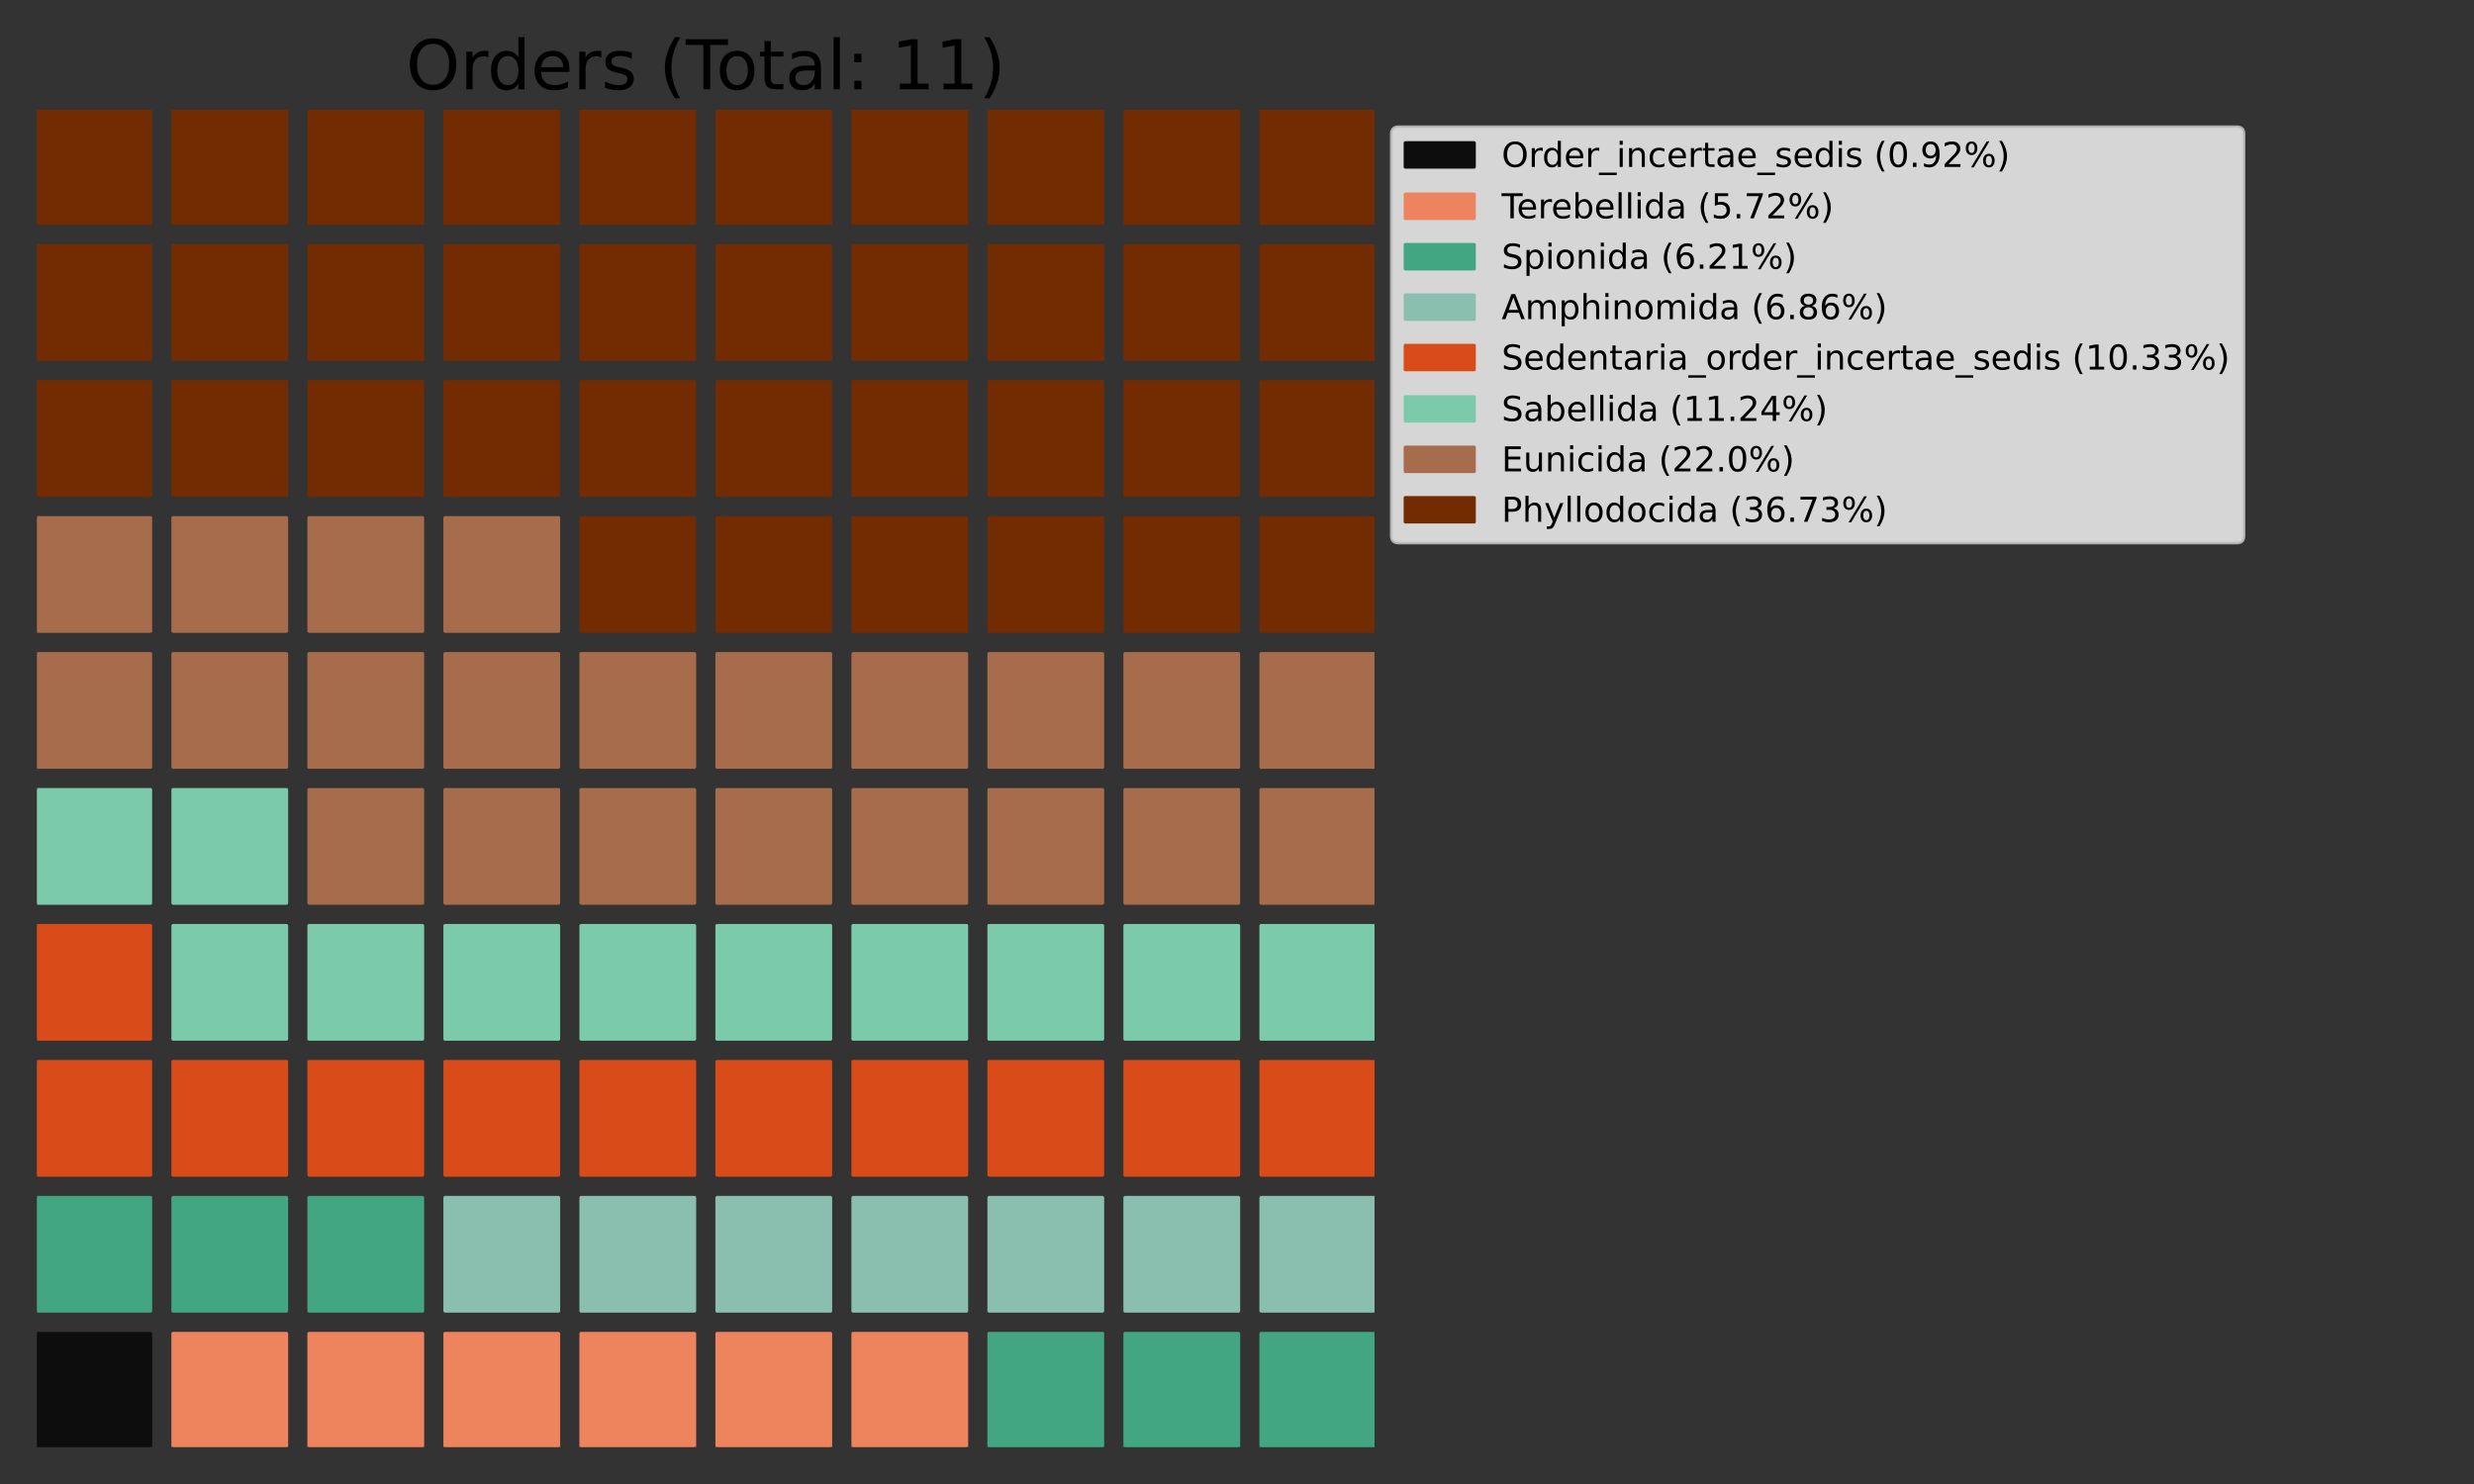 <?xml version="1.0" encoding="utf-8" standalone="no"?>
<!DOCTYPE svg PUBLIC "-//W3C//DTD SVG 1.1//EN"
  "http://www.w3.org/Graphics/SVG/1.1/DTD/svg11.dtd">
<!-- Created with matplotlib (https://matplotlib.org/) -->
<svg height="432pt" version="1.1" viewBox="0 0 720 432" width="720pt" xmlns="http://www.w3.org/2000/svg" xmlns:xlink="http://www.w3.org/1999/xlink">
 <rect x="0" y="0" width="720" height="432" fill="#333333" stroke="none"/>
 <defs>
  <style type="text/css">*{stroke-linecap:butt;stroke-linejoin:round;}</style>
 </defs>
 <g id="figure_1">
  <g id="patch_1">
   <path d="M 0 432 
L 720 432 
L 720 0 
L 0 0 
z
" style="fill:none;"/>
  </g>
  <g id="axes_1">
   <g id="patch_2">
    <path clip-path="url(#p1bc2eb3a95)" d="M 10.8 421.2 
L 43.783 421.2 
L 43.783 388.217 
L 10.8 388.217 
z
" style="fill:#0d0d0d;stroke:#0d0d0d;stroke-linejoin:miter;"/>
   </g>
   <g id="patch_3">
    <path clip-path="url(#p1bc2eb3a95)" d="M 50.38 421.2 
L 83.363 421.2 
L 83.363 388.217 
L 50.38 388.217 
z
" style="fill:#ed845e;stroke:#ed845e;stroke-linejoin:miter;"/>
   </g>
   <g id="patch_4">
    <path clip-path="url(#p1bc2eb3a95)" d="M 89.96 421.2 
L 122.943 421.2 
L 122.943 388.217 
L 89.96 388.217 
z
" style="fill:#ed845e;stroke:#ed845e;stroke-linejoin:miter;"/>
   </g>
   <g id="patch_5">
    <path clip-path="url(#p1bc2eb3a95)" d="M 129.54 421.2 
L 162.523 421.2 
L 162.523 388.217 
L 129.54 388.217 
z
" style="fill:#ed845e;stroke:#ed845e;stroke-linejoin:miter;"/>
   </g>
   <g id="patch_6">
    <path clip-path="url(#p1bc2eb3a95)" d="M 169.12 421.2 
L 202.103 421.2 
L 202.103 388.217 
L 169.12 388.217 
z
" style="fill:#ed845e;stroke:#ed845e;stroke-linejoin:miter;"/>
   </g>
   <g id="patch_7">
    <path clip-path="url(#p1bc2eb3a95)" d="M 208.7 421.2 
L 241.683 421.2 
L 241.683 388.217 
L 208.7 388.217 
z
" style="fill:#ed845e;stroke:#ed845e;stroke-linejoin:miter;"/>
   </g>
   <g id="patch_8">
    <path clip-path="url(#p1bc2eb3a95)" d="M 248.28 421.2 
L 281.263 421.2 
L 281.263 388.217 
L 248.28 388.217 
z
" style="fill:#ed845e;stroke:#ed845e;stroke-linejoin:miter;"/>
   </g>
   <g id="patch_9">
    <path clip-path="url(#p1bc2eb3a95)" d="M 287.86 421.2 
L 320.843 421.2 
L 320.843 388.217 
L 287.86 388.217 
z
" style="fill:#41a681;stroke:#41a681;stroke-linejoin:miter;"/>
   </g>
   <g id="patch_10">
    <path clip-path="url(#p1bc2eb3a95)" d="M 327.44 421.2 
L 360.423 421.2 
L 360.423 388.217 
L 327.44 388.217 
z
" style="fill:#41a681;stroke:#41a681;stroke-linejoin:miter;"/>
   </g>
   <g id="patch_11">
    <path clip-path="url(#p1bc2eb3a95)" d="M 367.02 421.2 
L 400.003 421.2 
L 400.003 388.217 
L 367.02 388.217 
z
" style="fill:#41a681;stroke:#41a681;stroke-linejoin:miter;"/>
   </g>
   <g id="patch_12">
    <path clip-path="url(#p1bc2eb3a95)" d="M 10.8 381.62 
L 43.783 381.62 
L 43.783 348.637 
L 10.8 348.637 
z
" style="fill:#41a681;stroke:#41a681;stroke-linejoin:miter;"/>
   </g>
   <g id="patch_13">
    <path clip-path="url(#p1bc2eb3a95)" d="M 50.38 381.62 
L 83.363 381.62 
L 83.363 348.637 
L 50.38 348.637 
z
" style="fill:#41a681;stroke:#41a681;stroke-linejoin:miter;"/>
   </g>
   <g id="patch_14">
    <path clip-path="url(#p1bc2eb3a95)" d="M 89.96 381.62 
L 122.943 381.62 
L 122.943 348.637 
L 89.96 348.637 
z
" style="fill:#41a681;stroke:#41a681;stroke-linejoin:miter;"/>
   </g>
   <g id="patch_15">
    <path clip-path="url(#p1bc2eb3a95)" d="M 129.54 381.62 
L 162.523 381.62 
L 162.523 348.637 
L 129.54 348.637 
z
" style="fill:#8abfb0;stroke:#8abfb0;stroke-linejoin:miter;"/>
   </g>
   <g id="patch_16">
    <path clip-path="url(#p1bc2eb3a95)" d="M 169.12 381.62 
L 202.103 381.62 
L 202.103 348.637 
L 169.12 348.637 
z
" style="fill:#8abfb0;stroke:#8abfb0;stroke-linejoin:miter;"/>
   </g>
   <g id="patch_17">
    <path clip-path="url(#p1bc2eb3a95)" d="M 208.7 381.62 
L 241.683 381.62 
L 241.683 348.637 
L 208.7 348.637 
z
" style="fill:#8abfb0;stroke:#8abfb0;stroke-linejoin:miter;"/>
   </g>
   <g id="patch_18">
    <path clip-path="url(#p1bc2eb3a95)" d="M 248.28 381.62 
L 281.263 381.62 
L 281.263 348.637 
L 248.28 348.637 
z
" style="fill:#8abfb0;stroke:#8abfb0;stroke-linejoin:miter;"/>
   </g>
   <g id="patch_19">
    <path clip-path="url(#p1bc2eb3a95)" d="M 287.86 381.62 
L 320.843 381.62 
L 320.843 348.637 
L 287.86 348.637 
z
" style="fill:#8abfb0;stroke:#8abfb0;stroke-linejoin:miter;"/>
   </g>
   <g id="patch_20">
    <path clip-path="url(#p1bc2eb3a95)" d="M 327.44 381.62 
L 360.423 381.62 
L 360.423 348.637 
L 327.44 348.637 
z
" style="fill:#8abfb0;stroke:#8abfb0;stroke-linejoin:miter;"/>
   </g>
   <g id="patch_21">
    <path clip-path="url(#p1bc2eb3a95)" d="M 367.02 381.62 
L 400.003 381.62 
L 400.003 348.637 
L 367.02 348.637 
z
" style="fill:#8abfb0;stroke:#8abfb0;stroke-linejoin:miter;"/>
   </g>
   <g id="patch_22">
    <path clip-path="url(#p1bc2eb3a95)" d="M 10.8 342.04 
L 43.783 342.04 
L 43.783 309.057 
L 10.8 309.057 
z
" style="fill:#d94b18;stroke:#d94b18;stroke-linejoin:miter;"/>
   </g>
   <g id="patch_23">
    <path clip-path="url(#p1bc2eb3a95)" d="M 50.38 342.04 
L 83.363 342.04 
L 83.363 309.057 
L 50.38 309.057 
z
" style="fill:#d94b18;stroke:#d94b18;stroke-linejoin:miter;"/>
   </g>
   <g id="patch_24">
    <path clip-path="url(#p1bc2eb3a95)" d="M 89.96 342.04 
L 122.943 342.04 
L 122.943 309.057 
L 89.96 309.057 
z
" style="fill:#d94b18;stroke:#d94b18;stroke-linejoin:miter;"/>
   </g>
   <g id="patch_25">
    <path clip-path="url(#p1bc2eb3a95)" d="M 129.54 342.04 
L 162.523 342.04 
L 162.523 309.057 
L 129.54 309.057 
z
" style="fill:#d94b18;stroke:#d94b18;stroke-linejoin:miter;"/>
   </g>
   <g id="patch_26">
    <path clip-path="url(#p1bc2eb3a95)" d="M 169.12 342.04 
L 202.103 342.04 
L 202.103 309.057 
L 169.12 309.057 
z
" style="fill:#d94b18;stroke:#d94b18;stroke-linejoin:miter;"/>
   </g>
   <g id="patch_27">
    <path clip-path="url(#p1bc2eb3a95)" d="M 208.7 342.04 
L 241.683 342.04 
L 241.683 309.057 
L 208.7 309.057 
z
" style="fill:#d94b18;stroke:#d94b18;stroke-linejoin:miter;"/>
   </g>
   <g id="patch_28">
    <path clip-path="url(#p1bc2eb3a95)" d="M 248.28 342.04 
L 281.263 342.04 
L 281.263 309.057 
L 248.28 309.057 
z
" style="fill:#d94b18;stroke:#d94b18;stroke-linejoin:miter;"/>
   </g>
   <g id="patch_29">
    <path clip-path="url(#p1bc2eb3a95)" d="M 287.86 342.04 
L 320.843 342.04 
L 320.843 309.057 
L 287.86 309.057 
z
" style="fill:#d94b18;stroke:#d94b18;stroke-linejoin:miter;"/>
   </g>
   <g id="patch_30">
    <path clip-path="url(#p1bc2eb3a95)" d="M 327.44 342.04 
L 360.423 342.04 
L 360.423 309.057 
L 327.44 309.057 
z
" style="fill:#d94b18;stroke:#d94b18;stroke-linejoin:miter;"/>
   </g>
   <g id="patch_31">
    <path clip-path="url(#p1bc2eb3a95)" d="M 367.02 342.04 
L 400.003 342.04 
L 400.003 309.057 
L 367.02 309.057 
z
" style="fill:#d94b18;stroke:#d94b18;stroke-linejoin:miter;"/>
   </g>
   <g id="patch_32">
    <path clip-path="url(#p1bc2eb3a95)" d="M 10.8 302.46 
L 43.783 302.46 
L 43.783 269.477 
L 10.8 269.477 
z
" style="fill:#d94b18;stroke:#d94b18;stroke-linejoin:miter;"/>
   </g>
   <g id="patch_33">
    <path clip-path="url(#p1bc2eb3a95)" d="M 50.38 302.46 
L 83.363 302.46 
L 83.363 269.477 
L 50.38 269.477 
z
" style="fill:#7acaab;stroke:#7acaab;stroke-linejoin:miter;"/>
   </g>
   <g id="patch_34">
    <path clip-path="url(#p1bc2eb3a95)" d="M 89.96 302.46 
L 122.943 302.46 
L 122.943 269.477 
L 89.96 269.477 
z
" style="fill:#7acaab;stroke:#7acaab;stroke-linejoin:miter;"/>
   </g>
   <g id="patch_35">
    <path clip-path="url(#p1bc2eb3a95)" d="M 129.54 302.46 
L 162.523 302.46 
L 162.523 269.477 
L 129.54 269.477 
z
" style="fill:#7acaab;stroke:#7acaab;stroke-linejoin:miter;"/>
   </g>
   <g id="patch_36">
    <path clip-path="url(#p1bc2eb3a95)" d="M 169.12 302.46 
L 202.103 302.46 
L 202.103 269.477 
L 169.12 269.477 
z
" style="fill:#7acaab;stroke:#7acaab;stroke-linejoin:miter;"/>
   </g>
   <g id="patch_37">
    <path clip-path="url(#p1bc2eb3a95)" d="M 208.7 302.46 
L 241.683 302.46 
L 241.683 269.477 
L 208.7 269.477 
z
" style="fill:#7acaab;stroke:#7acaab;stroke-linejoin:miter;"/>
   </g>
   <g id="patch_38">
    <path clip-path="url(#p1bc2eb3a95)" d="M 248.28 302.46 
L 281.263 302.46 
L 281.263 269.477 
L 248.28 269.477 
z
" style="fill:#7acaab;stroke:#7acaab;stroke-linejoin:miter;"/>
   </g>
   <g id="patch_39">
    <path clip-path="url(#p1bc2eb3a95)" d="M 287.86 302.46 
L 320.843 302.46 
L 320.843 269.477 
L 287.86 269.477 
z
" style="fill:#7acaab;stroke:#7acaab;stroke-linejoin:miter;"/>
   </g>
   <g id="patch_40">
    <path clip-path="url(#p1bc2eb3a95)" d="M 327.44 302.46 
L 360.423 302.46 
L 360.423 269.477 
L 327.44 269.477 
z
" style="fill:#7acaab;stroke:#7acaab;stroke-linejoin:miter;"/>
   </g>
   <g id="patch_41">
    <path clip-path="url(#p1bc2eb3a95)" d="M 367.02 302.46 
L 400.003 302.46 
L 400.003 269.477 
L 367.02 269.477 
z
" style="fill:#7acaab;stroke:#7acaab;stroke-linejoin:miter;"/>
   </g>
   <g id="patch_42">
    <path clip-path="url(#p1bc2eb3a95)" d="M 10.8 262.88 
L 43.783 262.88 
L 43.783 229.897 
L 10.8 229.897 
z
" style="fill:#7acaab;stroke:#7acaab;stroke-linejoin:miter;"/>
   </g>
   <g id="patch_43">
    <path clip-path="url(#p1bc2eb3a95)" d="M 50.38 262.88 
L 83.363 262.88 
L 83.363 229.897 
L 50.38 229.897 
z
" style="fill:#7acaab;stroke:#7acaab;stroke-linejoin:miter;"/>
   </g>
   <g id="patch_44">
    <path clip-path="url(#p1bc2eb3a95)" d="M 89.96 262.88 
L 122.943 262.88 
L 122.943 229.897 
L 89.96 229.897 
z
" style="fill:#a66c4b;stroke:#a66c4b;stroke-linejoin:miter;"/>
   </g>
   <g id="patch_45">
    <path clip-path="url(#p1bc2eb3a95)" d="M 129.54 262.88 
L 162.523 262.88 
L 162.523 229.897 
L 129.54 229.897 
z
" style="fill:#a66c4b;stroke:#a66c4b;stroke-linejoin:miter;"/>
   </g>
   <g id="patch_46">
    <path clip-path="url(#p1bc2eb3a95)" d="M 169.12 262.88 
L 202.103 262.88 
L 202.103 229.897 
L 169.12 229.897 
z
" style="fill:#a66c4b;stroke:#a66c4b;stroke-linejoin:miter;"/>
   </g>
   <g id="patch_47">
    <path clip-path="url(#p1bc2eb3a95)" d="M 208.7 262.88 
L 241.683 262.88 
L 241.683 229.897 
L 208.7 229.897 
z
" style="fill:#a66c4b;stroke:#a66c4b;stroke-linejoin:miter;"/>
   </g>
   <g id="patch_48">
    <path clip-path="url(#p1bc2eb3a95)" d="M 248.28 262.88 
L 281.263 262.88 
L 281.263 229.897 
L 248.28 229.897 
z
" style="fill:#a66c4b;stroke:#a66c4b;stroke-linejoin:miter;"/>
   </g>
   <g id="patch_49">
    <path clip-path="url(#p1bc2eb3a95)" d="M 287.86 262.88 
L 320.843 262.88 
L 320.843 229.897 
L 287.86 229.897 
z
" style="fill:#a66c4b;stroke:#a66c4b;stroke-linejoin:miter;"/>
   </g>
   <g id="patch_50">
    <path clip-path="url(#p1bc2eb3a95)" d="M 327.44 262.88 
L 360.423 262.88 
L 360.423 229.897 
L 327.44 229.897 
z
" style="fill:#a66c4b;stroke:#a66c4b;stroke-linejoin:miter;"/>
   </g>
   <g id="patch_51">
    <path clip-path="url(#p1bc2eb3a95)" d="M 367.02 262.88 
L 400.003 262.88 
L 400.003 229.897 
L 367.02 229.897 
z
" style="fill:#a66c4b;stroke:#a66c4b;stroke-linejoin:miter;"/>
   </g>
   <g id="patch_52">
    <path clip-path="url(#p1bc2eb3a95)" d="M 10.8 223.3 
L 43.783 223.3 
L 43.783 190.317 
L 10.8 190.317 
z
" style="fill:#a66c4b;stroke:#a66c4b;stroke-linejoin:miter;"/>
   </g>
   <g id="patch_53">
    <path clip-path="url(#p1bc2eb3a95)" d="M 50.38 223.3 
L 83.363 223.3 
L 83.363 190.317 
L 50.38 190.317 
z
" style="fill:#a66c4b;stroke:#a66c4b;stroke-linejoin:miter;"/>
   </g>
   <g id="patch_54">
    <path clip-path="url(#p1bc2eb3a95)" d="M 89.96 223.3 
L 122.943 223.3 
L 122.943 190.317 
L 89.96 190.317 
z
" style="fill:#a66c4b;stroke:#a66c4b;stroke-linejoin:miter;"/>
   </g>
   <g id="patch_55">
    <path clip-path="url(#p1bc2eb3a95)" d="M 129.54 223.3 
L 162.523 223.3 
L 162.523 190.317 
L 129.54 190.317 
z
" style="fill:#a66c4b;stroke:#a66c4b;stroke-linejoin:miter;"/>
   </g>
   <g id="patch_56">
    <path clip-path="url(#p1bc2eb3a95)" d="M 169.12 223.3 
L 202.103 223.3 
L 202.103 190.317 
L 169.12 190.317 
z
" style="fill:#a66c4b;stroke:#a66c4b;stroke-linejoin:miter;"/>
   </g>
   <g id="patch_57">
    <path clip-path="url(#p1bc2eb3a95)" d="M 208.7 223.3 
L 241.683 223.3 
L 241.683 190.317 
L 208.7 190.317 
z
" style="fill:#a66c4b;stroke:#a66c4b;stroke-linejoin:miter;"/>
   </g>
   <g id="patch_58">
    <path clip-path="url(#p1bc2eb3a95)" d="M 248.28 223.3 
L 281.263 223.3 
L 281.263 190.317 
L 248.28 190.317 
z
" style="fill:#a66c4b;stroke:#a66c4b;stroke-linejoin:miter;"/>
   </g>
   <g id="patch_59">
    <path clip-path="url(#p1bc2eb3a95)" d="M 287.86 223.3 
L 320.843 223.3 
L 320.843 190.317 
L 287.86 190.317 
z
" style="fill:#a66c4b;stroke:#a66c4b;stroke-linejoin:miter;"/>
   </g>
   <g id="patch_60">
    <path clip-path="url(#p1bc2eb3a95)" d="M 327.44 223.3 
L 360.423 223.3 
L 360.423 190.317 
L 327.44 190.317 
z
" style="fill:#a66c4b;stroke:#a66c4b;stroke-linejoin:miter;"/>
   </g>
   <g id="patch_61">
    <path clip-path="url(#p1bc2eb3a95)" d="M 367.02 223.3 
L 400.003 223.3 
L 400.003 190.317 
L 367.02 190.317 
z
" style="fill:#a66c4b;stroke:#a66c4b;stroke-linejoin:miter;"/>
   </g>
   <g id="patch_62">
    <path clip-path="url(#p1bc2eb3a95)" d="M 10.8 183.72 
L 43.783 183.72 
L 43.783 150.737 
L 10.8 150.737 
z
" style="fill:#a66c4b;stroke:#a66c4b;stroke-linejoin:miter;"/>
   </g>
   <g id="patch_63">
    <path clip-path="url(#p1bc2eb3a95)" d="M 50.38 183.72 
L 83.363 183.72 
L 83.363 150.737 
L 50.38 150.737 
z
" style="fill:#a66c4b;stroke:#a66c4b;stroke-linejoin:miter;"/>
   </g>
   <g id="patch_64">
    <path clip-path="url(#p1bc2eb3a95)" d="M 89.96 183.72 
L 122.943 183.72 
L 122.943 150.737 
L 89.96 150.737 
z
" style="fill:#a66c4b;stroke:#a66c4b;stroke-linejoin:miter;"/>
   </g>
   <g id="patch_65">
    <path clip-path="url(#p1bc2eb3a95)" d="M 129.54 183.72 
L 162.523 183.72 
L 162.523 150.737 
L 129.54 150.737 
z
" style="fill:#a66c4b;stroke:#a66c4b;stroke-linejoin:miter;"/>
   </g>
   <g id="patch_66">
    <path clip-path="url(#p1bc2eb3a95)" d="M 169.12 183.72 
L 202.103 183.72 
L 202.103 150.737 
L 169.12 150.737 
z
" style="fill:#732c02;stroke:#732c02;stroke-linejoin:miter;"/>
   </g>
   <g id="patch_67">
    <path clip-path="url(#p1bc2eb3a95)" d="M 208.7 183.72 
L 241.683 183.72 
L 241.683 150.737 
L 208.7 150.737 
z
" style="fill:#732c02;stroke:#732c02;stroke-linejoin:miter;"/>
   </g>
   <g id="patch_68">
    <path clip-path="url(#p1bc2eb3a95)" d="M 248.28 183.72 
L 281.263 183.72 
L 281.263 150.737 
L 248.28 150.737 
z
" style="fill:#732c02;stroke:#732c02;stroke-linejoin:miter;"/>
   </g>
   <g id="patch_69">
    <path clip-path="url(#p1bc2eb3a95)" d="M 287.86 183.72 
L 320.843 183.72 
L 320.843 150.737 
L 287.86 150.737 
z
" style="fill:#732c02;stroke:#732c02;stroke-linejoin:miter;"/>
   </g>
   <g id="patch_70">
    <path clip-path="url(#p1bc2eb3a95)" d="M 327.44 183.72 
L 360.423 183.72 
L 360.423 150.737 
L 327.44 150.737 
z
" style="fill:#732c02;stroke:#732c02;stroke-linejoin:miter;"/>
   </g>
   <g id="patch_71">
    <path clip-path="url(#p1bc2eb3a95)" d="M 367.02 183.72 
L 400.003 183.72 
L 400.003 150.737 
L 367.02 150.737 
z
" style="fill:#732c02;stroke:#732c02;stroke-linejoin:miter;"/>
   </g>
   <g id="patch_72">
    <path clip-path="url(#p1bc2eb3a95)" d="M 10.8 144.14 
L 43.783 144.14 
L 43.783 111.157 
L 10.8 111.157 
z
" style="fill:#732c02;stroke:#732c02;stroke-linejoin:miter;"/>
   </g>
   <g id="patch_73">
    <path clip-path="url(#p1bc2eb3a95)" d="M 50.38 144.14 
L 83.363 144.14 
L 83.363 111.157 
L 50.38 111.157 
z
" style="fill:#732c02;stroke:#732c02;stroke-linejoin:miter;"/>
   </g>
   <g id="patch_74">
    <path clip-path="url(#p1bc2eb3a95)" d="M 89.96 144.14 
L 122.943 144.14 
L 122.943 111.157 
L 89.96 111.157 
z
" style="fill:#732c02;stroke:#732c02;stroke-linejoin:miter;"/>
   </g>
   <g id="patch_75">
    <path clip-path="url(#p1bc2eb3a95)" d="M 129.54 144.14 
L 162.523 144.14 
L 162.523 111.157 
L 129.54 111.157 
z
" style="fill:#732c02;stroke:#732c02;stroke-linejoin:miter;"/>
   </g>
   <g id="patch_76">
    <path clip-path="url(#p1bc2eb3a95)" d="M 169.12 144.14 
L 202.103 144.14 
L 202.103 111.157 
L 169.12 111.157 
z
" style="fill:#732c02;stroke:#732c02;stroke-linejoin:miter;"/>
   </g>
   <g id="patch_77">
    <path clip-path="url(#p1bc2eb3a95)" d="M 208.7 144.14 
L 241.683 144.14 
L 241.683 111.157 
L 208.7 111.157 
z
" style="fill:#732c02;stroke:#732c02;stroke-linejoin:miter;"/>
   </g>
   <g id="patch_78">
    <path clip-path="url(#p1bc2eb3a95)" d="M 248.28 144.14 
L 281.263 144.14 
L 281.263 111.157 
L 248.28 111.157 
z
" style="fill:#732c02;stroke:#732c02;stroke-linejoin:miter;"/>
   </g>
   <g id="patch_79">
    <path clip-path="url(#p1bc2eb3a95)" d="M 287.86 144.14 
L 320.843 144.14 
L 320.843 111.157 
L 287.86 111.157 
z
" style="fill:#732c02;stroke:#732c02;stroke-linejoin:miter;"/>
   </g>
   <g id="patch_80">
    <path clip-path="url(#p1bc2eb3a95)" d="M 327.44 144.14 
L 360.423 144.14 
L 360.423 111.157 
L 327.44 111.157 
z
" style="fill:#732c02;stroke:#732c02;stroke-linejoin:miter;"/>
   </g>
   <g id="patch_81">
    <path clip-path="url(#p1bc2eb3a95)" d="M 367.02 144.14 
L 400.003 144.14 
L 400.003 111.157 
L 367.02 111.157 
z
" style="fill:#732c02;stroke:#732c02;stroke-linejoin:miter;"/>
   </g>
   <g id="patch_82">
    <path clip-path="url(#p1bc2eb3a95)" d="M 10.8 104.56 
L 43.783 104.56 
L 43.783 71.577 
L 10.8 71.577 
z
" style="fill:#732c02;stroke:#732c02;stroke-linejoin:miter;"/>
   </g>
   <g id="patch_83">
    <path clip-path="url(#p1bc2eb3a95)" d="M 50.38 104.56 
L 83.363 104.56 
L 83.363 71.577 
L 50.38 71.577 
z
" style="fill:#732c02;stroke:#732c02;stroke-linejoin:miter;"/>
   </g>
   <g id="patch_84">
    <path clip-path="url(#p1bc2eb3a95)" d="M 89.96 104.56 
L 122.943 104.56 
L 122.943 71.577 
L 89.96 71.577 
z
" style="fill:#732c02;stroke:#732c02;stroke-linejoin:miter;"/>
   </g>
   <g id="patch_85">
    <path clip-path="url(#p1bc2eb3a95)" d="M 129.54 104.56 
L 162.523 104.56 
L 162.523 71.577 
L 129.54 71.577 
z
" style="fill:#732c02;stroke:#732c02;stroke-linejoin:miter;"/>
   </g>
   <g id="patch_86">
    <path clip-path="url(#p1bc2eb3a95)" d="M 169.12 104.56 
L 202.103 104.56 
L 202.103 71.577 
L 169.12 71.577 
z
" style="fill:#732c02;stroke:#732c02;stroke-linejoin:miter;"/>
   </g>
   <g id="patch_87">
    <path clip-path="url(#p1bc2eb3a95)" d="M 208.7 104.56 
L 241.683 104.56 
L 241.683 71.577 
L 208.7 71.577 
z
" style="fill:#732c02;stroke:#732c02;stroke-linejoin:miter;"/>
   </g>
   <g id="patch_88">
    <path clip-path="url(#p1bc2eb3a95)" d="M 248.28 104.56 
L 281.263 104.56 
L 281.263 71.577 
L 248.28 71.577 
z
" style="fill:#732c02;stroke:#732c02;stroke-linejoin:miter;"/>
   </g>
   <g id="patch_89">
    <path clip-path="url(#p1bc2eb3a95)" d="M 287.86 104.56 
L 320.843 104.56 
L 320.843 71.577 
L 287.86 71.577 
z
" style="fill:#732c02;stroke:#732c02;stroke-linejoin:miter;"/>
   </g>
   <g id="patch_90">
    <path clip-path="url(#p1bc2eb3a95)" d="M 327.44 104.56 
L 360.423 104.56 
L 360.423 71.577 
L 327.44 71.577 
z
" style="fill:#732c02;stroke:#732c02;stroke-linejoin:miter;"/>
   </g>
   <g id="patch_91">
    <path clip-path="url(#p1bc2eb3a95)" d="M 367.02 104.56 
L 400.003 104.56 
L 400.003 71.577 
L 367.02 71.577 
z
" style="fill:#732c02;stroke:#732c02;stroke-linejoin:miter;"/>
   </g>
   <g id="patch_92">
    <path clip-path="url(#p1bc2eb3a95)" d="M 10.8 64.98 
L 43.783 64.98 
L 43.783 31.997 
L 10.8 31.997 
z
" style="fill:#732c02;stroke:#732c02;stroke-linejoin:miter;"/>
   </g>
   <g id="patch_93">
    <path clip-path="url(#p1bc2eb3a95)" d="M 50.38 64.98 
L 83.363 64.98 
L 83.363 31.997 
L 50.38 31.997 
z
" style="fill:#732c02;stroke:#732c02;stroke-linejoin:miter;"/>
   </g>
   <g id="patch_94">
    <path clip-path="url(#p1bc2eb3a95)" d="M 89.96 64.98 
L 122.943 64.98 
L 122.943 31.997 
L 89.96 31.997 
z
" style="fill:#732c02;stroke:#732c02;stroke-linejoin:miter;"/>
   </g>
   <g id="patch_95">
    <path clip-path="url(#p1bc2eb3a95)" d="M 129.54 64.98 
L 162.523 64.98 
L 162.523 31.997 
L 129.54 31.997 
z
" style="fill:#732c02;stroke:#732c02;stroke-linejoin:miter;"/>
   </g>
   <g id="patch_96">
    <path clip-path="url(#p1bc2eb3a95)" d="M 169.12 64.98 
L 202.103 64.98 
L 202.103 31.997 
L 169.12 31.997 
z
" style="fill:#732c02;stroke:#732c02;stroke-linejoin:miter;"/>
   </g>
   <g id="patch_97">
    <path clip-path="url(#p1bc2eb3a95)" d="M 208.7 64.98 
L 241.683 64.98 
L 241.683 31.997 
L 208.7 31.997 
z
" style="fill:#732c02;stroke:#732c02;stroke-linejoin:miter;"/>
   </g>
   <g id="patch_98">
    <path clip-path="url(#p1bc2eb3a95)" d="M 248.28 64.98 
L 281.263 64.98 
L 281.263 31.997 
L 248.28 31.997 
z
" style="fill:#732c02;stroke:#732c02;stroke-linejoin:miter;"/>
   </g>
   <g id="patch_99">
    <path clip-path="url(#p1bc2eb3a95)" d="M 287.86 64.98 
L 320.843 64.98 
L 320.843 31.997 
L 287.86 31.997 
z
" style="fill:#732c02;stroke:#732c02;stroke-linejoin:miter;"/>
   </g>
   <g id="patch_100">
    <path clip-path="url(#p1bc2eb3a95)" d="M 327.44 64.98 
L 360.423 64.98 
L 360.423 31.997 
L 327.44 31.997 
z
" style="fill:#732c02;stroke:#732c02;stroke-linejoin:miter;"/>
   </g>
   <g id="patch_101">
    <path clip-path="url(#p1bc2eb3a95)" d="M 367.02 64.98 
L 400.003 64.98 
L 400.003 31.997 
L 367.02 31.997 
z
" style="fill:#732c02;stroke:#732c02;stroke-linejoin:miter;"/>
   </g>
   <g id="text_1">
    <!-- Orders (Total: 11) -->
    <g transform="translate(118.166 25.997)scale(0.2 -0.2)">
     <defs>
      <path d="M 39.406 66.219 
Q 28.656 66.219 22.328 58.203 
Q 16.016 50.203 16.016 36.375 
Q 16.016 22.609 22.328 14.594 
Q 28.656 6.594 39.406 6.594 
Q 50.141 6.594 56.422 14.594 
Q 62.703 22.609 62.703 36.375 
Q 62.703 50.203 56.422 58.203 
Q 50.141 66.219 39.406 66.219 
z
M 39.406 74.219 
Q 54.734 74.219 63.906 63.938 
Q 73.094 53.656 73.094 36.375 
Q 73.094 19.141 63.906 8.859 
Q 54.734 -1.422 39.406 -1.422 
Q 24.031 -1.422 14.812 8.828 
Q 5.609 19.094 5.609 36.375 
Q 5.609 53.656 14.812 63.938 
Q 24.031 74.219 39.406 74.219 
z
" id="DejaVuSans-79"/>
      <path d="M 41.109 46.297 
Q 39.594 47.172 37.812 47.578 
Q 36.031 48 33.891 48 
Q 26.266 48 22.188 43.047 
Q 18.109 38.094 18.109 28.812 
L 18.109 0 
L 9.078 0 
L 9.078 54.688 
L 18.109 54.688 
L 18.109 46.188 
Q 20.953 51.172 25.484 53.578 
Q 30.031 56 36.531 56 
Q 37.453 56 38.578 55.875 
Q 39.703 55.766 41.062 55.516 
z
" id="DejaVuSans-114"/>
      <path d="M 45.406 46.391 
L 45.406 75.984 
L 54.391 75.984 
L 54.391 0 
L 45.406 0 
L 45.406 8.203 
Q 42.578 3.328 38.25 0.953 
Q 33.938 -1.422 27.875 -1.422 
Q 17.969 -1.422 11.734 6.484 
Q 5.516 14.406 5.516 27.297 
Q 5.516 40.188 11.734 48.094 
Q 17.969 56 27.875 56 
Q 33.938 56 38.25 53.625 
Q 42.578 51.266 45.406 46.391 
z
M 14.797 27.297 
Q 14.797 17.391 18.875 11.75 
Q 22.953 6.109 30.078 6.109 
Q 37.203 6.109 41.297 11.75 
Q 45.406 17.391 45.406 27.297 
Q 45.406 37.203 41.297 42.844 
Q 37.203 48.484 30.078 48.484 
Q 22.953 48.484 18.875 42.844 
Q 14.797 37.203 14.797 27.297 
z
" id="DejaVuSans-100"/>
      <path d="M 56.203 29.594 
L 56.203 25.203 
L 14.891 25.203 
Q 15.484 15.922 20.484 11.062 
Q 25.484 6.203 34.422 6.203 
Q 39.594 6.203 44.453 7.469 
Q 49.312 8.734 54.109 11.281 
L 54.109 2.781 
Q 49.266 0.734 44.188 -0.344 
Q 39.109 -1.422 33.891 -1.422 
Q 20.797 -1.422 13.156 6.188 
Q 5.516 13.812 5.516 26.812 
Q 5.516 40.234 12.766 48.109 
Q 20.016 56 32.328 56 
Q 43.359 56 49.781 48.891 
Q 56.203 41.797 56.203 29.594 
z
M 47.219 32.234 
Q 47.125 39.594 43.094 43.984 
Q 39.062 48.391 32.422 48.391 
Q 24.906 48.391 20.391 44.141 
Q 15.875 39.891 15.188 32.172 
z
" id="DejaVuSans-101"/>
      <path d="M 44.281 53.078 
L 44.281 44.578 
Q 40.484 46.531 36.375 47.5 
Q 32.281 48.484 27.875 48.484 
Q 21.188 48.484 17.844 46.438 
Q 14.5 44.391 14.5 40.281 
Q 14.5 37.156 16.891 35.375 
Q 19.281 33.594 26.516 31.984 
L 29.594 31.297 
Q 39.156 29.25 43.188 25.516 
Q 47.219 21.781 47.219 15.094 
Q 47.219 7.469 41.188 3.016 
Q 35.156 -1.422 24.609 -1.422 
Q 20.219 -1.422 15.453 -0.562 
Q 10.688 0.297 5.422 2 
L 5.422 11.281 
Q 10.406 8.688 15.234 7.391 
Q 20.062 6.109 24.812 6.109 
Q 31.156 6.109 34.562 8.281 
Q 37.984 10.453 37.984 14.406 
Q 37.984 18.062 35.516 20.016 
Q 33.062 21.969 24.703 23.781 
L 21.578 24.516 
Q 13.234 26.266 9.516 29.906 
Q 5.812 33.547 5.812 39.891 
Q 5.812 47.609 11.281 51.797 
Q 16.75 56 26.812 56 
Q 31.781 56 36.172 55.266 
Q 40.578 54.547 44.281 53.078 
z
" id="DejaVuSans-115"/>
      <path id="DejaVuSans-32"/>
      <path d="M 31 75.875 
Q 24.469 64.656 21.281 53.656 
Q 18.109 42.672 18.109 31.391 
Q 18.109 20.125 21.312 9.062 
Q 24.516 -2 31 -13.188 
L 23.188 -13.188 
Q 15.875 -1.703 12.234 9.375 
Q 8.594 20.453 8.594 31.391 
Q 8.594 42.281 12.203 53.312 
Q 15.828 64.359 23.188 75.875 
z
" id="DejaVuSans-40"/>
      <path d="M -0.297 72.906 
L 61.375 72.906 
L 61.375 64.594 
L 35.5 64.594 
L 35.5 0 
L 25.594 0 
L 25.594 64.594 
L -0.297 64.594 
z
" id="DejaVuSans-84"/>
      <path d="M 30.609 48.391 
Q 23.391 48.391 19.188 42.75 
Q 14.984 37.109 14.984 27.297 
Q 14.984 17.484 19.156 11.844 
Q 23.344 6.203 30.609 6.203 
Q 37.797 6.203 41.984 11.859 
Q 46.188 17.531 46.188 27.297 
Q 46.188 37.016 41.984 42.703 
Q 37.797 48.391 30.609 48.391 
z
M 30.609 56 
Q 42.328 56 49.016 48.375 
Q 55.719 40.766 55.719 27.297 
Q 55.719 13.875 49.016 6.219 
Q 42.328 -1.422 30.609 -1.422 
Q 18.844 -1.422 12.172 6.219 
Q 5.516 13.875 5.516 27.297 
Q 5.516 40.766 12.172 48.375 
Q 18.844 56 30.609 56 
z
" id="DejaVuSans-111"/>
      <path d="M 18.312 70.219 
L 18.312 54.688 
L 36.812 54.688 
L 36.812 47.703 
L 18.312 47.703 
L 18.312 18.016 
Q 18.312 11.328 20.141 9.422 
Q 21.969 7.516 27.594 7.516 
L 36.812 7.516 
L 36.812 0 
L 27.594 0 
Q 17.188 0 13.234 3.875 
Q 9.281 7.766 9.281 18.016 
L 9.281 47.703 
L 2.688 47.703 
L 2.688 54.688 
L 9.281 54.688 
L 9.281 70.219 
z
" id="DejaVuSans-116"/>
      <path d="M 34.281 27.484 
Q 23.391 27.484 19.188 25 
Q 14.984 22.516 14.984 16.5 
Q 14.984 11.719 18.141 8.906 
Q 21.297 6.109 26.703 6.109 
Q 34.188 6.109 38.703 11.406 
Q 43.219 16.703 43.219 25.484 
L 43.219 27.484 
z
M 52.203 31.203 
L 52.203 0 
L 43.219 0 
L 43.219 8.297 
Q 40.141 3.328 35.547 0.953 
Q 30.953 -1.422 24.312 -1.422 
Q 15.922 -1.422 10.953 3.297 
Q 6 8.016 6 15.922 
Q 6 25.141 12.172 29.828 
Q 18.359 34.516 30.609 34.516 
L 43.219 34.516 
L 43.219 35.406 
Q 43.219 41.609 39.141 45 
Q 35.062 48.391 27.688 48.391 
Q 23 48.391 18.547 47.266 
Q 14.109 46.141 10.016 43.891 
L 10.016 52.203 
Q 14.938 54.109 19.578 55.047 
Q 24.219 56 28.609 56 
Q 40.484 56 46.344 49.844 
Q 52.203 43.703 52.203 31.203 
z
" id="DejaVuSans-97"/>
      <path d="M 9.422 75.984 
L 18.406 75.984 
L 18.406 0 
L 9.422 0 
z
" id="DejaVuSans-108"/>
      <path d="M 11.719 12.406 
L 22.016 12.406 
L 22.016 0 
L 11.719 0 
z
M 11.719 51.703 
L 22.016 51.703 
L 22.016 39.312 
L 11.719 39.312 
z
" id="DejaVuSans-58"/>
      <path d="M 12.406 8.297 
L 28.516 8.297 
L 28.516 63.922 
L 10.984 60.406 
L 10.984 69.391 
L 28.422 72.906 
L 38.281 72.906 
L 38.281 8.297 
L 54.391 8.297 
L 54.391 0 
L 12.406 0 
z
" id="DejaVuSans-49"/>
      <path d="M 8.016 75.875 
L 15.828 75.875 
Q 23.141 64.359 26.781 53.312 
Q 30.422 42.281 30.422 31.391 
Q 30.422 20.453 26.781 9.375 
Q 23.141 -1.703 15.828 -13.188 
L 8.016 -13.188 
Q 14.5 -2 17.703 9.062 
Q 20.906 20.125 20.906 31.391 
Q 20.906 42.672 17.703 53.656 
Q 14.5 64.656 8.016 75.875 
z
" id="DejaVuSans-41"/>
     </defs>
     <use xlink:href="#DejaVuSans-79"/>
     <use x="78.711" xlink:href="#DejaVuSans-114"/>
     <use x="118.074" xlink:href="#DejaVuSans-100"/>
     <use x="181.551" xlink:href="#DejaVuSans-101"/>
     <use x="243.074" xlink:href="#DejaVuSans-114"/>
     <use x="284.188" xlink:href="#DejaVuSans-115"/>
     <use x="336.287" xlink:href="#DejaVuSans-32"/>
     <use x="368.074" xlink:href="#DejaVuSans-40"/>
     <use x="407.088" xlink:href="#DejaVuSans-84"/>
     <use x="451.172" xlink:href="#DejaVuSans-111"/>
     <use x="512.354" xlink:href="#DejaVuSans-116"/>
     <use x="551.562" xlink:href="#DejaVuSans-97"/>
     <use x="612.842" xlink:href="#DejaVuSans-108"/>
     <use x="640.625" xlink:href="#DejaVuSans-58"/>
     <use x="674.316" xlink:href="#DejaVuSans-32"/>
     <use x="706.104" xlink:href="#DejaVuSans-49"/>
     <use x="769.727" xlink:href="#DejaVuSans-49"/>
     <use x="833.35" xlink:href="#DejaVuSans-41"/>
    </g>
   </g>
   <g id="legend_1">
    <g id="patch_102">
     <path d="M 407.003 157.978 
L 650.966 157.978 
Q 652.966 157.978 652.966 155.978 
L 652.966 38.997 
Q 652.966 36.997 650.966 36.997 
L 407.003 36.997 
Q 405.003 36.997 405.003 38.997 
L 405.003 155.978 
Q 405.003 157.978 407.003 157.978 
z
" style="fill:#ffffff;opacity:0.8;stroke:#cccccc;stroke-linejoin:miter;"/>
    </g>
    <g id="patch_103">
     <path d="M 409.003 48.595 
L 429.003 48.595 
L 429.003 41.595 
L 409.003 41.595 
z
" style="fill:#0d0d0d;stroke:#0d0d0d;stroke-linejoin:miter;"/>
    </g>
    <g id="text_2">
     <!-- Order_incertae_sedis (0.92%) -->
     <g transform="translate(437.003 48.595)scale(0.1 -0.1)">
      <defs>
       <path d="M 50.984 -16.609 
L 50.984 -23.578 
L -0.984 -23.578 
L -0.984 -16.609 
z
" id="DejaVuSans-95"/>
       <path d="M 9.422 54.688 
L 18.406 54.688 
L 18.406 0 
L 9.422 0 
z
M 9.422 75.984 
L 18.406 75.984 
L 18.406 64.594 
L 9.422 64.594 
z
" id="DejaVuSans-105"/>
       <path d="M 54.891 33.016 
L 54.891 0 
L 45.906 0 
L 45.906 32.719 
Q 45.906 40.484 42.875 44.328 
Q 39.844 48.188 33.797 48.188 
Q 26.516 48.188 22.312 43.547 
Q 18.109 38.922 18.109 30.906 
L 18.109 0 
L 9.078 0 
L 9.078 54.688 
L 18.109 54.688 
L 18.109 46.188 
Q 21.344 51.125 25.703 53.562 
Q 30.078 56 35.797 56 
Q 45.219 56 50.047 50.172 
Q 54.891 44.344 54.891 33.016 
z
" id="DejaVuSans-110"/>
       <path d="M 48.781 52.594 
L 48.781 44.188 
Q 44.969 46.297 41.141 47.344 
Q 37.312 48.391 33.406 48.391 
Q 24.656 48.391 19.812 42.844 
Q 14.984 37.312 14.984 27.297 
Q 14.984 17.281 19.812 11.734 
Q 24.656 6.203 33.406 6.203 
Q 37.312 6.203 41.141 7.25 
Q 44.969 8.297 48.781 10.406 
L 48.781 2.094 
Q 45.016 0.344 40.984 -0.531 
Q 36.969 -1.422 32.422 -1.422 
Q 20.062 -1.422 12.781 6.344 
Q 5.516 14.109 5.516 27.297 
Q 5.516 40.672 12.859 48.328 
Q 20.219 56 33.016 56 
Q 37.156 56 41.109 55.141 
Q 45.062 54.297 48.781 52.594 
z
" id="DejaVuSans-99"/>
       <path d="M 31.781 66.406 
Q 24.172 66.406 20.328 58.906 
Q 16.5 51.422 16.5 36.375 
Q 16.5 21.391 20.328 13.891 
Q 24.172 6.391 31.781 6.391 
Q 39.453 6.391 43.281 13.891 
Q 47.125 21.391 47.125 36.375 
Q 47.125 51.422 43.281 58.906 
Q 39.453 66.406 31.781 66.406 
z
M 31.781 74.219 
Q 44.047 74.219 50.516 64.516 
Q 56.984 54.828 56.984 36.375 
Q 56.984 17.969 50.516 8.266 
Q 44.047 -1.422 31.781 -1.422 
Q 19.531 -1.422 13.062 8.266 
Q 6.594 17.969 6.594 36.375 
Q 6.594 54.828 13.062 64.516 
Q 19.531 74.219 31.781 74.219 
z
" id="DejaVuSans-48"/>
       <path d="M 10.688 12.406 
L 21 12.406 
L 21 0 
L 10.688 0 
z
" id="DejaVuSans-46"/>
       <path d="M 10.984 1.516 
L 10.984 10.5 
Q 14.703 8.734 18.5 7.812 
Q 22.312 6.891 25.984 6.891 
Q 35.75 6.891 40.891 13.453 
Q 46.047 20.016 46.781 33.406 
Q 43.953 29.203 39.594 26.953 
Q 35.25 24.703 29.984 24.703 
Q 19.047 24.703 12.672 31.312 
Q 6.297 37.938 6.297 49.422 
Q 6.297 60.641 12.938 67.422 
Q 19.578 74.219 30.609 74.219 
Q 43.266 74.219 49.922 64.516 
Q 56.594 54.828 56.594 36.375 
Q 56.594 19.141 48.406 8.859 
Q 40.234 -1.422 26.422 -1.422 
Q 22.703 -1.422 18.891 -0.688 
Q 15.094 0.047 10.984 1.516 
z
M 30.609 32.422 
Q 37.25 32.422 41.125 36.953 
Q 45.016 41.5 45.016 49.422 
Q 45.016 57.281 41.125 61.844 
Q 37.25 66.406 30.609 66.406 
Q 23.969 66.406 20.094 61.844 
Q 16.219 57.281 16.219 49.422 
Q 16.219 41.5 20.094 36.953 
Q 23.969 32.422 30.609 32.422 
z
" id="DejaVuSans-57"/>
       <path d="M 19.188 8.297 
L 53.609 8.297 
L 53.609 0 
L 7.328 0 
L 7.328 8.297 
Q 12.938 14.109 22.625 23.891 
Q 32.328 33.688 34.812 36.531 
Q 39.547 41.844 41.422 45.531 
Q 43.312 49.219 43.312 52.781 
Q 43.312 58.594 39.234 62.25 
Q 35.156 65.922 28.609 65.922 
Q 23.969 65.922 18.812 64.312 
Q 13.672 62.703 7.812 59.422 
L 7.812 69.391 
Q 13.766 71.781 18.938 73 
Q 24.125 74.219 28.422 74.219 
Q 39.75 74.219 46.484 68.547 
Q 53.219 62.891 53.219 53.422 
Q 53.219 48.922 51.531 44.891 
Q 49.859 40.875 45.406 35.406 
Q 44.188 33.984 37.641 27.219 
Q 31.109 20.453 19.188 8.297 
z
" id="DejaVuSans-50"/>
       <path d="M 72.703 32.078 
Q 68.453 32.078 66.031 28.469 
Q 63.625 24.859 63.625 18.406 
Q 63.625 12.062 66.031 8.422 
Q 68.453 4.781 72.703 4.781 
Q 76.859 4.781 79.266 8.422 
Q 81.688 12.062 81.688 18.406 
Q 81.688 24.812 79.266 28.438 
Q 76.859 32.078 72.703 32.078 
z
M 72.703 38.281 
Q 80.422 38.281 84.953 32.906 
Q 89.5 27.547 89.5 18.406 
Q 89.5 9.281 84.938 3.922 
Q 80.375 -1.422 72.703 -1.422 
Q 64.891 -1.422 60.344 3.922 
Q 55.812 9.281 55.812 18.406 
Q 55.812 27.594 60.375 32.938 
Q 64.938 38.281 72.703 38.281 
z
M 22.312 68.016 
Q 18.109 68.016 15.688 64.375 
Q 13.281 60.75 13.281 54.391 
Q 13.281 47.953 15.672 44.328 
Q 18.062 40.719 22.312 40.719 
Q 26.562 40.719 28.969 44.328 
Q 31.391 47.953 31.391 54.391 
Q 31.391 60.688 28.953 64.344 
Q 26.516 68.016 22.312 68.016 
z
M 66.406 74.219 
L 74.219 74.219 
L 28.609 -1.422 
L 20.797 -1.422 
z
M 22.312 74.219 
Q 30.031 74.219 34.609 68.875 
Q 39.203 63.531 39.203 54.391 
Q 39.203 45.172 34.641 39.844 
Q 30.078 34.516 22.312 34.516 
Q 14.547 34.516 10.031 39.859 
Q 5.516 45.219 5.516 54.391 
Q 5.516 63.484 10.047 68.844 
Q 14.594 74.219 22.312 74.219 
z
" id="DejaVuSans-37"/>
      </defs>
      <use xlink:href="#DejaVuSans-79"/>
      <use x="78.711" xlink:href="#DejaVuSans-114"/>
      <use x="118.074" xlink:href="#DejaVuSans-100"/>
      <use x="181.551" xlink:href="#DejaVuSans-101"/>
      <use x="243.074" xlink:href="#DejaVuSans-114"/>
      <use x="284.188" xlink:href="#DejaVuSans-95"/>
      <use x="334.188" xlink:href="#DejaVuSans-105"/>
      <use x="361.971" xlink:href="#DejaVuSans-110"/>
      <use x="425.35" xlink:href="#DejaVuSans-99"/>
      <use x="480.33" xlink:href="#DejaVuSans-101"/>
      <use x="541.854" xlink:href="#DejaVuSans-114"/>
      <use x="582.967" xlink:href="#DejaVuSans-116"/>
      <use x="622.176" xlink:href="#DejaVuSans-97"/>
      <use x="683.455" xlink:href="#DejaVuSans-101"/>
      <use x="744.979" xlink:href="#DejaVuSans-95"/>
      <use x="794.979" xlink:href="#DejaVuSans-115"/>
      <use x="847.078" xlink:href="#DejaVuSans-101"/>
      <use x="908.602" xlink:href="#DejaVuSans-100"/>
      <use x="972.078" xlink:href="#DejaVuSans-105"/>
      <use x="999.861" xlink:href="#DejaVuSans-115"/>
      <use x="1051.961" xlink:href="#DejaVuSans-32"/>
      <use x="1083.748" xlink:href="#DejaVuSans-40"/>
      <use x="1122.762" xlink:href="#DejaVuSans-48"/>
      <use x="1186.385" xlink:href="#DejaVuSans-46"/>
      <use x="1218.172" xlink:href="#DejaVuSans-57"/>
      <use x="1281.795" xlink:href="#DejaVuSans-50"/>
      <use x="1345.418" xlink:href="#DejaVuSans-37"/>
      <use x="1440.438" xlink:href="#DejaVuSans-41"/>
     </g>
    </g>
    <g id="patch_104">
     <path d="M 409.003 63.552 
L 429.003 63.552 
L 429.003 56.552 
L 409.003 56.552 
z
" style="fill:#ed845e;stroke:#ed845e;stroke-linejoin:miter;"/>
    </g>
    <g id="text_3">
     <!-- Terebellida (5.72%) -->
     <g transform="translate(437.003 63.552)scale(0.1 -0.1)">
      <defs>
       <path d="M 48.688 27.297 
Q 48.688 37.203 44.609 42.844 
Q 40.531 48.484 33.406 48.484 
Q 26.266 48.484 22.188 42.844 
Q 18.109 37.203 18.109 27.297 
Q 18.109 17.391 22.188 11.75 
Q 26.266 6.109 33.406 6.109 
Q 40.531 6.109 44.609 11.75 
Q 48.688 17.391 48.688 27.297 
z
M 18.109 46.391 
Q 20.953 51.266 25.266 53.625 
Q 29.594 56 35.594 56 
Q 45.562 56 51.781 48.094 
Q 58.016 40.188 58.016 27.297 
Q 58.016 14.406 51.781 6.484 
Q 45.562 -1.422 35.594 -1.422 
Q 29.594 -1.422 25.266 0.953 
Q 20.953 3.328 18.109 8.203 
L 18.109 0 
L 9.078 0 
L 9.078 75.984 
L 18.109 75.984 
z
" id="DejaVuSans-98"/>
       <path d="M 10.797 72.906 
L 49.516 72.906 
L 49.516 64.594 
L 19.828 64.594 
L 19.828 46.734 
Q 21.969 47.469 24.109 47.828 
Q 26.266 48.188 28.422 48.188 
Q 40.625 48.188 47.75 41.5 
Q 54.891 34.812 54.891 23.391 
Q 54.891 11.625 47.562 5.094 
Q 40.234 -1.422 26.906 -1.422 
Q 22.312 -1.422 17.547 -0.641 
Q 12.797 0.141 7.719 1.703 
L 7.719 11.625 
Q 12.109 9.234 16.797 8.062 
Q 21.484 6.891 26.703 6.891 
Q 35.156 6.891 40.078 11.328 
Q 45.016 15.766 45.016 23.391 
Q 45.016 31 40.078 35.438 
Q 35.156 39.891 26.703 39.891 
Q 22.75 39.891 18.812 39.016 
Q 14.891 38.141 10.797 36.281 
z
" id="DejaVuSans-53"/>
       <path d="M 8.203 72.906 
L 55.078 72.906 
L 55.078 68.703 
L 28.609 0 
L 18.312 0 
L 43.219 64.594 
L 8.203 64.594 
z
" id="DejaVuSans-55"/>
      </defs>
      <use xlink:href="#DejaVuSans-84"/>
      <use x="44.084" xlink:href="#DejaVuSans-101"/>
      <use x="105.607" xlink:href="#DejaVuSans-114"/>
      <use x="144.471" xlink:href="#DejaVuSans-101"/>
      <use x="205.994" xlink:href="#DejaVuSans-98"/>
      <use x="269.471" xlink:href="#DejaVuSans-101"/>
      <use x="330.994" xlink:href="#DejaVuSans-108"/>
      <use x="358.777" xlink:href="#DejaVuSans-108"/>
      <use x="386.561" xlink:href="#DejaVuSans-105"/>
      <use x="414.344" xlink:href="#DejaVuSans-100"/>
      <use x="477.82" xlink:href="#DejaVuSans-97"/>
      <use x="539.1" xlink:href="#DejaVuSans-32"/>
      <use x="570.887" xlink:href="#DejaVuSans-40"/>
      <use x="609.9" xlink:href="#DejaVuSans-53"/>
      <use x="673.523" xlink:href="#DejaVuSans-46"/>
      <use x="705.311" xlink:href="#DejaVuSans-55"/>
      <use x="768.934" xlink:href="#DejaVuSans-50"/>
      <use x="832.557" xlink:href="#DejaVuSans-37"/>
      <use x="927.576" xlink:href="#DejaVuSans-41"/>
     </g>
    </g>
    <g id="patch_105">
     <path d="M 409.003 78.23 
L 429.003 78.23 
L 429.003 71.23 
L 409.003 71.23 
z
" style="fill:#41a681;stroke:#41a681;stroke-linejoin:miter;"/>
    </g>
    <g id="text_4">
     <!-- Spionida (6.21%) -->
     <g transform="translate(437.003 78.23)scale(0.1 -0.1)">
      <defs>
       <path d="M 53.516 70.516 
L 53.516 60.891 
Q 47.906 63.578 42.922 64.891 
Q 37.938 66.219 33.297 66.219 
Q 25.25 66.219 20.875 63.094 
Q 16.5 59.969 16.5 54.203 
Q 16.5 49.359 19.406 46.891 
Q 22.312 44.438 30.422 42.922 
L 36.375 41.703 
Q 47.406 39.594 52.656 34.297 
Q 57.906 29 57.906 20.125 
Q 57.906 9.516 50.797 4.047 
Q 43.703 -1.422 29.984 -1.422 
Q 24.812 -1.422 18.969 -0.25 
Q 13.141 0.922 6.891 3.219 
L 6.891 13.375 
Q 12.891 10.016 18.656 8.297 
Q 24.422 6.594 29.984 6.594 
Q 38.422 6.594 43.016 9.906 
Q 47.609 13.234 47.609 19.391 
Q 47.609 24.75 44.312 27.781 
Q 41.016 30.812 33.5 32.328 
L 27.484 33.5 
Q 16.453 35.688 11.516 40.375 
Q 6.594 45.062 6.594 53.422 
Q 6.594 63.094 13.406 68.656 
Q 20.219 74.219 32.172 74.219 
Q 37.312 74.219 42.625 73.281 
Q 47.953 72.359 53.516 70.516 
z
" id="DejaVuSans-83"/>
       <path d="M 18.109 8.203 
L 18.109 -20.797 
L 9.078 -20.797 
L 9.078 54.688 
L 18.109 54.688 
L 18.109 46.391 
Q 20.953 51.266 25.266 53.625 
Q 29.594 56 35.594 56 
Q 45.562 56 51.781 48.094 
Q 58.016 40.188 58.016 27.297 
Q 58.016 14.406 51.781 6.484 
Q 45.562 -1.422 35.594 -1.422 
Q 29.594 -1.422 25.266 0.953 
Q 20.953 3.328 18.109 8.203 
z
M 48.688 27.297 
Q 48.688 37.203 44.609 42.844 
Q 40.531 48.484 33.406 48.484 
Q 26.266 48.484 22.188 42.844 
Q 18.109 37.203 18.109 27.297 
Q 18.109 17.391 22.188 11.75 
Q 26.266 6.109 33.406 6.109 
Q 40.531 6.109 44.609 11.75 
Q 48.688 17.391 48.688 27.297 
z
" id="DejaVuSans-112"/>
       <path d="M 33.016 40.375 
Q 26.375 40.375 22.484 35.828 
Q 18.609 31.297 18.609 23.391 
Q 18.609 15.531 22.484 10.953 
Q 26.375 6.391 33.016 6.391 
Q 39.656 6.391 43.531 10.953 
Q 47.406 15.531 47.406 23.391 
Q 47.406 31.297 43.531 35.828 
Q 39.656 40.375 33.016 40.375 
z
M 52.594 71.297 
L 52.594 62.312 
Q 48.875 64.062 45.094 64.984 
Q 41.312 65.922 37.594 65.922 
Q 27.828 65.922 22.672 59.328 
Q 17.531 52.734 16.797 39.406 
Q 19.672 43.656 24.016 45.922 
Q 28.375 48.188 33.594 48.188 
Q 44.578 48.188 50.953 41.516 
Q 57.328 34.859 57.328 23.391 
Q 57.328 12.156 50.688 5.359 
Q 44.047 -1.422 33.016 -1.422 
Q 20.359 -1.422 13.672 8.266 
Q 6.984 17.969 6.984 36.375 
Q 6.984 53.656 15.188 63.938 
Q 23.391 74.219 37.203 74.219 
Q 40.922 74.219 44.703 73.484 
Q 48.484 72.75 52.594 71.297 
z
" id="DejaVuSans-54"/>
      </defs>
      <use xlink:href="#DejaVuSans-83"/>
      <use x="63.477" xlink:href="#DejaVuSans-112"/>
      <use x="126.953" xlink:href="#DejaVuSans-105"/>
      <use x="154.736" xlink:href="#DejaVuSans-111"/>
      <use x="215.918" xlink:href="#DejaVuSans-110"/>
      <use x="279.297" xlink:href="#DejaVuSans-105"/>
      <use x="307.08" xlink:href="#DejaVuSans-100"/>
      <use x="370.557" xlink:href="#DejaVuSans-97"/>
      <use x="431.836" xlink:href="#DejaVuSans-32"/>
      <use x="463.623" xlink:href="#DejaVuSans-40"/>
      <use x="502.637" xlink:href="#DejaVuSans-54"/>
      <use x="566.26" xlink:href="#DejaVuSans-46"/>
      <use x="598.047" xlink:href="#DejaVuSans-50"/>
      <use x="661.67" xlink:href="#DejaVuSans-49"/>
      <use x="725.293" xlink:href="#DejaVuSans-37"/>
      <use x="820.312" xlink:href="#DejaVuSans-41"/>
     </g>
    </g>
    <g id="patch_106">
     <path d="M 409.003 92.908 
L 429.003 92.908 
L 429.003 85.908 
L 409.003 85.908 
z
" style="fill:#8abfb0;stroke:#8abfb0;stroke-linejoin:miter;"/>
    </g>
    <g id="text_5">
     <!-- Amphinomida (6.86%) -->
     <g transform="translate(437.003 92.908)scale(0.1 -0.1)">
      <defs>
       <path d="M 34.188 63.188 
L 20.797 26.906 
L 47.609 26.906 
z
M 28.609 72.906 
L 39.797 72.906 
L 67.578 0 
L 57.328 0 
L 50.688 18.703 
L 17.828 18.703 
L 11.188 0 
L 0.781 0 
z
" id="DejaVuSans-65"/>
       <path d="M 52 44.188 
Q 55.375 50.25 60.062 53.125 
Q 64.75 56 71.094 56 
Q 79.641 56 84.281 50.016 
Q 88.922 44.047 88.922 33.016 
L 88.922 0 
L 79.891 0 
L 79.891 32.719 
Q 79.891 40.578 77.094 44.375 
Q 74.312 48.188 68.609 48.188 
Q 61.625 48.188 57.562 43.547 
Q 53.516 38.922 53.516 30.906 
L 53.516 0 
L 44.484 0 
L 44.484 32.719 
Q 44.484 40.625 41.703 44.406 
Q 38.922 48.188 33.109 48.188 
Q 26.219 48.188 22.156 43.531 
Q 18.109 38.875 18.109 30.906 
L 18.109 0 
L 9.078 0 
L 9.078 54.688 
L 18.109 54.688 
L 18.109 46.188 
Q 21.188 51.219 25.484 53.609 
Q 29.781 56 35.688 56 
Q 41.656 56 45.828 52.969 
Q 50 49.953 52 44.188 
z
" id="DejaVuSans-109"/>
       <path d="M 54.891 33.016 
L 54.891 0 
L 45.906 0 
L 45.906 32.719 
Q 45.906 40.484 42.875 44.328 
Q 39.844 48.188 33.797 48.188 
Q 26.516 48.188 22.312 43.547 
Q 18.109 38.922 18.109 30.906 
L 18.109 0 
L 9.078 0 
L 9.078 75.984 
L 18.109 75.984 
L 18.109 46.188 
Q 21.344 51.125 25.703 53.562 
Q 30.078 56 35.797 56 
Q 45.219 56 50.047 50.172 
Q 54.891 44.344 54.891 33.016 
z
" id="DejaVuSans-104"/>
       <path d="M 31.781 34.625 
Q 24.75 34.625 20.719 30.859 
Q 16.703 27.094 16.703 20.516 
Q 16.703 13.922 20.719 10.156 
Q 24.75 6.391 31.781 6.391 
Q 38.812 6.391 42.859 10.172 
Q 46.922 13.969 46.922 20.516 
Q 46.922 27.094 42.891 30.859 
Q 38.875 34.625 31.781 34.625 
z
M 21.922 38.812 
Q 15.578 40.375 12.031 44.719 
Q 8.5 49.078 8.5 55.328 
Q 8.5 64.062 14.719 69.141 
Q 20.953 74.219 31.781 74.219 
Q 42.672 74.219 48.875 69.141 
Q 55.078 64.062 55.078 55.328 
Q 55.078 49.078 51.531 44.719 
Q 48 40.375 41.703 38.812 
Q 48.828 37.156 52.797 32.312 
Q 56.781 27.484 56.781 20.516 
Q 56.781 9.906 50.312 4.234 
Q 43.844 -1.422 31.781 -1.422 
Q 19.734 -1.422 13.25 4.234 
Q 6.781 9.906 6.781 20.516 
Q 6.781 27.484 10.781 32.312 
Q 14.797 37.156 21.922 38.812 
z
M 18.312 54.391 
Q 18.312 48.734 21.844 45.562 
Q 25.391 42.391 31.781 42.391 
Q 38.141 42.391 41.719 45.562 
Q 45.312 48.734 45.312 54.391 
Q 45.312 60.062 41.719 63.234 
Q 38.141 66.406 31.781 66.406 
Q 25.391 66.406 21.844 63.234 
Q 18.312 60.062 18.312 54.391 
z
" id="DejaVuSans-56"/>
      </defs>
      <use xlink:href="#DejaVuSans-65"/>
      <use x="68.408" xlink:href="#DejaVuSans-109"/>
      <use x="165.82" xlink:href="#DejaVuSans-112"/>
      <use x="229.297" xlink:href="#DejaVuSans-104"/>
      <use x="292.676" xlink:href="#DejaVuSans-105"/>
      <use x="320.459" xlink:href="#DejaVuSans-110"/>
      <use x="383.838" xlink:href="#DejaVuSans-111"/>
      <use x="445.02" xlink:href="#DejaVuSans-109"/>
      <use x="542.432" xlink:href="#DejaVuSans-105"/>
      <use x="570.215" xlink:href="#DejaVuSans-100"/>
      <use x="633.691" xlink:href="#DejaVuSans-97"/>
      <use x="694.971" xlink:href="#DejaVuSans-32"/>
      <use x="726.758" xlink:href="#DejaVuSans-40"/>
      <use x="765.771" xlink:href="#DejaVuSans-54"/>
      <use x="829.395" xlink:href="#DejaVuSans-46"/>
      <use x="861.182" xlink:href="#DejaVuSans-56"/>
      <use x="924.805" xlink:href="#DejaVuSans-54"/>
      <use x="988.428" xlink:href="#DejaVuSans-37"/>
      <use x="1083.447" xlink:href="#DejaVuSans-41"/>
     </g>
    </g>
    <g id="patch_107">
     <path d="M 409.003 107.586 
L 429.003 107.586 
L 429.003 100.586 
L 409.003 100.586 
z
" style="fill:#d94b18;stroke:#d94b18;stroke-linejoin:miter;"/>
    </g>
    <g id="text_6">
     <!-- Sedentaria_order_incertae_sedis (10.33%) -->
     <g transform="translate(437.003 107.586)scale(0.1 -0.1)">
      <defs>
       <path d="M 40.578 39.312 
Q 47.656 37.797 51.625 33 
Q 55.609 28.219 55.609 21.188 
Q 55.609 10.406 48.188 4.484 
Q 40.766 -1.422 27.094 -1.422 
Q 22.516 -1.422 17.656 -0.516 
Q 12.797 0.391 7.625 2.203 
L 7.625 11.719 
Q 11.719 9.328 16.594 8.109 
Q 21.484 6.891 26.812 6.891 
Q 36.078 6.891 40.938 10.547 
Q 45.797 14.203 45.797 21.188 
Q 45.797 27.641 41.281 31.266 
Q 36.766 34.906 28.719 34.906 
L 20.219 34.906 
L 20.219 43.016 
L 29.109 43.016 
Q 36.375 43.016 40.234 45.922 
Q 44.094 48.828 44.094 54.297 
Q 44.094 59.906 40.109 62.906 
Q 36.141 65.922 28.719 65.922 
Q 24.656 65.922 20.016 65.031 
Q 15.375 64.156 9.812 62.312 
L 9.812 71.094 
Q 15.438 72.656 20.344 73.438 
Q 25.25 74.219 29.594 74.219 
Q 40.828 74.219 47.359 69.109 
Q 53.906 64.016 53.906 55.328 
Q 53.906 49.266 50.438 45.094 
Q 46.969 40.922 40.578 39.312 
z
" id="DejaVuSans-51"/>
      </defs>
      <use xlink:href="#DejaVuSans-83"/>
      <use x="63.477" xlink:href="#DejaVuSans-101"/>
      <use x="125" xlink:href="#DejaVuSans-100"/>
      <use x="188.477" xlink:href="#DejaVuSans-101"/>
      <use x="250" xlink:href="#DejaVuSans-110"/>
      <use x="313.379" xlink:href="#DejaVuSans-116"/>
      <use x="352.588" xlink:href="#DejaVuSans-97"/>
      <use x="413.867" xlink:href="#DejaVuSans-114"/>
      <use x="454.98" xlink:href="#DejaVuSans-105"/>
      <use x="482.764" xlink:href="#DejaVuSans-97"/>
      <use x="544.043" xlink:href="#DejaVuSans-95"/>
      <use x="594.043" xlink:href="#DejaVuSans-111"/>
      <use x="655.225" xlink:href="#DejaVuSans-114"/>
      <use x="694.588" xlink:href="#DejaVuSans-100"/>
      <use x="758.064" xlink:href="#DejaVuSans-101"/>
      <use x="819.588" xlink:href="#DejaVuSans-114"/>
      <use x="860.701" xlink:href="#DejaVuSans-95"/>
      <use x="910.701" xlink:href="#DejaVuSans-105"/>
      <use x="938.484" xlink:href="#DejaVuSans-110"/>
      <use x="1001.863" xlink:href="#DejaVuSans-99"/>
      <use x="1056.844" xlink:href="#DejaVuSans-101"/>
      <use x="1118.367" xlink:href="#DejaVuSans-114"/>
      <use x="1159.48" xlink:href="#DejaVuSans-116"/>
      <use x="1198.689" xlink:href="#DejaVuSans-97"/>
      <use x="1259.969" xlink:href="#DejaVuSans-101"/>
      <use x="1321.492" xlink:href="#DejaVuSans-95"/>
      <use x="1371.492" xlink:href="#DejaVuSans-115"/>
      <use x="1423.592" xlink:href="#DejaVuSans-101"/>
      <use x="1485.115" xlink:href="#DejaVuSans-100"/>
      <use x="1548.592" xlink:href="#DejaVuSans-105"/>
      <use x="1576.375" xlink:href="#DejaVuSans-115"/>
      <use x="1628.475" xlink:href="#DejaVuSans-32"/>
      <use x="1660.262" xlink:href="#DejaVuSans-40"/>
      <use x="1699.275" xlink:href="#DejaVuSans-49"/>
      <use x="1762.898" xlink:href="#DejaVuSans-48"/>
      <use x="1826.521" xlink:href="#DejaVuSans-46"/>
      <use x="1858.309" xlink:href="#DejaVuSans-51"/>
      <use x="1921.932" xlink:href="#DejaVuSans-51"/>
      <use x="1985.555" xlink:href="#DejaVuSans-37"/>
      <use x="2080.574" xlink:href="#DejaVuSans-41"/>
     </g>
    </g>
    <g id="patch_108">
     <path d="M 409.003 122.542 
L 429.003 122.542 
L 429.003 115.542 
L 409.003 115.542 
z
" style="fill:#7acaab;stroke:#7acaab;stroke-linejoin:miter;"/>
    </g>
    <g id="text_7">
     <!-- Sabellida (11.24%) -->
     <g transform="translate(437.003 122.542)scale(0.1 -0.1)">
      <defs>
       <path d="M 37.797 64.312 
L 12.891 25.391 
L 37.797 25.391 
z
M 35.203 72.906 
L 47.609 72.906 
L 47.609 25.391 
L 58.016 25.391 
L 58.016 17.188 
L 47.609 17.188 
L 47.609 0 
L 37.797 0 
L 37.797 17.188 
L 4.891 17.188 
L 4.891 26.703 
z
" id="DejaVuSans-52"/>
      </defs>
      <use xlink:href="#DejaVuSans-83"/>
      <use x="63.477" xlink:href="#DejaVuSans-97"/>
      <use x="124.756" xlink:href="#DejaVuSans-98"/>
      <use x="188.232" xlink:href="#DejaVuSans-101"/>
      <use x="249.756" xlink:href="#DejaVuSans-108"/>
      <use x="277.539" xlink:href="#DejaVuSans-108"/>
      <use x="305.322" xlink:href="#DejaVuSans-105"/>
      <use x="333.105" xlink:href="#DejaVuSans-100"/>
      <use x="396.582" xlink:href="#DejaVuSans-97"/>
      <use x="457.861" xlink:href="#DejaVuSans-32"/>
      <use x="489.648" xlink:href="#DejaVuSans-40"/>
      <use x="528.662" xlink:href="#DejaVuSans-49"/>
      <use x="592.285" xlink:href="#DejaVuSans-49"/>
      <use x="655.908" xlink:href="#DejaVuSans-46"/>
      <use x="687.695" xlink:href="#DejaVuSans-50"/>
      <use x="751.318" xlink:href="#DejaVuSans-52"/>
      <use x="814.941" xlink:href="#DejaVuSans-37"/>
      <use x="909.961" xlink:href="#DejaVuSans-41"/>
     </g>
    </g>
    <g id="patch_109">
     <path d="M 409.003 137.22 
L 429.003 137.22 
L 429.003 130.22 
L 409.003 130.22 
z
" style="fill:#a66c4b;stroke:#a66c4b;stroke-linejoin:miter;"/>
    </g>
    <g id="text_8">
     <!-- Eunicida (22.0%) -->
     <g transform="translate(437.003 137.22)scale(0.1 -0.1)">
      <defs>
       <path d="M 9.812 72.906 
L 55.906 72.906 
L 55.906 64.594 
L 19.672 64.594 
L 19.672 43.016 
L 54.391 43.016 
L 54.391 34.719 
L 19.672 34.719 
L 19.672 8.297 
L 56.781 8.297 
L 56.781 0 
L 9.812 0 
z
" id="DejaVuSans-69"/>
       <path d="M 8.5 21.578 
L 8.5 54.688 
L 17.484 54.688 
L 17.484 21.922 
Q 17.484 14.156 20.5 10.266 
Q 23.531 6.391 29.594 6.391 
Q 36.859 6.391 41.078 11.031 
Q 45.312 15.672 45.312 23.688 
L 45.312 54.688 
L 54.297 54.688 
L 54.297 0 
L 45.312 0 
L 45.312 8.406 
Q 42.047 3.422 37.719 1 
Q 33.406 -1.422 27.688 -1.422 
Q 18.266 -1.422 13.375 4.438 
Q 8.5 10.297 8.5 21.578 
z
M 31.109 56 
z
" id="DejaVuSans-117"/>
      </defs>
      <use xlink:href="#DejaVuSans-69"/>
      <use x="63.184" xlink:href="#DejaVuSans-117"/>
      <use x="126.562" xlink:href="#DejaVuSans-110"/>
      <use x="189.941" xlink:href="#DejaVuSans-105"/>
      <use x="217.725" xlink:href="#DejaVuSans-99"/>
      <use x="272.705" xlink:href="#DejaVuSans-105"/>
      <use x="300.488" xlink:href="#DejaVuSans-100"/>
      <use x="363.965" xlink:href="#DejaVuSans-97"/>
      <use x="425.244" xlink:href="#DejaVuSans-32"/>
      <use x="457.031" xlink:href="#DejaVuSans-40"/>
      <use x="496.045" xlink:href="#DejaVuSans-50"/>
      <use x="559.668" xlink:href="#DejaVuSans-50"/>
      <use x="623.291" xlink:href="#DejaVuSans-46"/>
      <use x="655.078" xlink:href="#DejaVuSans-48"/>
      <use x="718.701" xlink:href="#DejaVuSans-37"/>
      <use x="813.721" xlink:href="#DejaVuSans-41"/>
     </g>
    </g>
    <g id="patch_110">
     <path d="M 409.003 151.898 
L 429.003 151.898 
L 429.003 144.898 
L 409.003 144.898 
z
" style="fill:#732c02;stroke:#732c02;stroke-linejoin:miter;"/>
    </g>
    <g id="text_9">
     <!-- Phyllodocida (36.73%) -->
     <g transform="translate(437.003 151.898)scale(0.1 -0.1)">
      <defs>
       <path d="M 19.672 64.797 
L 19.672 37.406 
L 32.078 37.406 
Q 38.969 37.406 42.719 40.969 
Q 46.484 44.531 46.484 51.125 
Q 46.484 57.672 42.719 61.234 
Q 38.969 64.797 32.078 64.797 
z
M 9.812 72.906 
L 32.078 72.906 
Q 44.344 72.906 50.609 67.359 
Q 56.891 61.812 56.891 51.125 
Q 56.891 40.328 50.609 34.812 
Q 44.344 29.297 32.078 29.297 
L 19.672 29.297 
L 19.672 0 
L 9.812 0 
z
" id="DejaVuSans-80"/>
       <path d="M 32.172 -5.078 
Q 28.375 -14.844 24.75 -17.812 
Q 21.141 -20.797 15.094 -20.797 
L 7.906 -20.797 
L 7.906 -13.281 
L 13.188 -13.281 
Q 16.891 -13.281 18.938 -11.516 
Q 21 -9.766 23.484 -3.219 
L 25.094 0.875 
L 2.984 54.688 
L 12.5 54.688 
L 29.594 11.922 
L 46.688 54.688 
L 56.203 54.688 
z
" id="DejaVuSans-121"/>
      </defs>
      <use xlink:href="#DejaVuSans-80"/>
      <use x="60.303" xlink:href="#DejaVuSans-104"/>
      <use x="123.682" xlink:href="#DejaVuSans-121"/>
      <use x="182.861" xlink:href="#DejaVuSans-108"/>
      <use x="210.645" xlink:href="#DejaVuSans-108"/>
      <use x="238.428" xlink:href="#DejaVuSans-111"/>
      <use x="299.609" xlink:href="#DejaVuSans-100"/>
      <use x="363.086" xlink:href="#DejaVuSans-111"/>
      <use x="424.268" xlink:href="#DejaVuSans-99"/>
      <use x="479.248" xlink:href="#DejaVuSans-105"/>
      <use x="507.031" xlink:href="#DejaVuSans-100"/>
      <use x="570.508" xlink:href="#DejaVuSans-97"/>
      <use x="631.787" xlink:href="#DejaVuSans-32"/>
      <use x="663.574" xlink:href="#DejaVuSans-40"/>
      <use x="702.588" xlink:href="#DejaVuSans-51"/>
      <use x="766.211" xlink:href="#DejaVuSans-54"/>
      <use x="829.834" xlink:href="#DejaVuSans-46"/>
      <use x="861.621" xlink:href="#DejaVuSans-55"/>
      <use x="925.244" xlink:href="#DejaVuSans-51"/>
      <use x="988.867" xlink:href="#DejaVuSans-37"/>
      <use x="1083.887" xlink:href="#DejaVuSans-41"/>
     </g>
    </g>
   </g>
  </g>
 </g>
 <defs>
  <clipPath id="p1bc2eb3a95">
   <rect height="389.203" width="389.203" x="10.8" y="31.997"/>
  </clipPath>
 </defs>
</svg>
